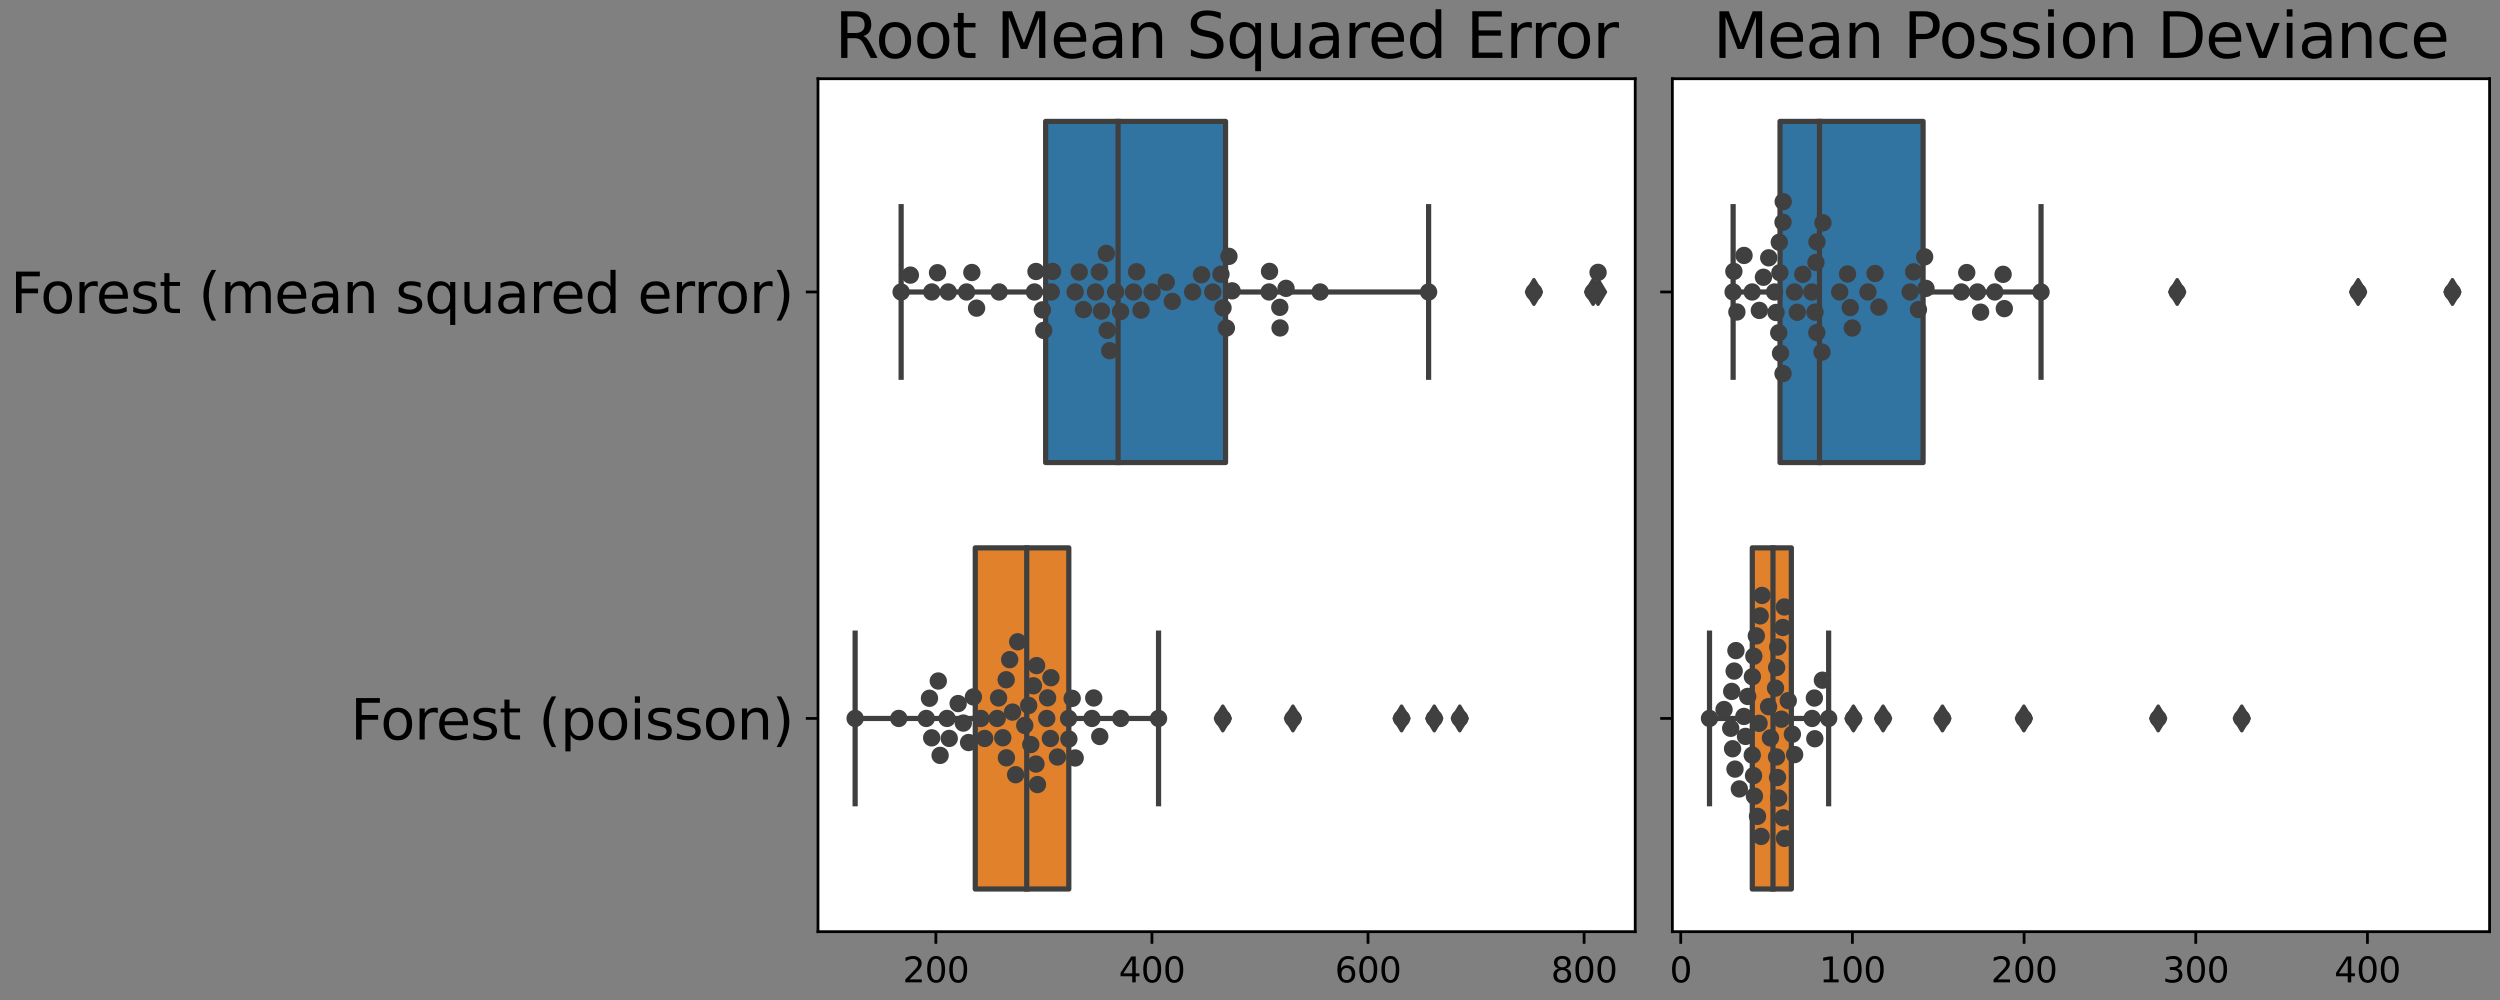 <?xml version="1.0" encoding="utf-8" standalone="no"?>
<!DOCTYPE svg PUBLIC "-//W3C//DTD SVG 1.1//EN"
  "http://www.w3.org/Graphics/SVG/1.1/DTD/svg11.dtd">
<svg xmlns:xlink="http://www.w3.org/1999/xlink" width="720pt" height="288pt" viewBox="0 0 720 288" xmlns="http://www.w3.org/2000/svg" version="1.1">
 <rect x="0" y="0" width="720" height="288" fill="#808080" stroke="none"/>
 <defs>
  <style type="text/css">*{stroke-linejoin: round; stroke-linecap: butt}</style>
 </defs>
 <g id="figure_1">
  <g id="patch_1">
   <path d="M 0 288 
L 720 288 
L 720 0 
L 0 0 
L 0 288 
z
" style="fill: none"/>
  </g>
  <g id="axes_1">
   <g id="patch_2">
    <path d="M 235.583 268.322 
L 470.941 268.322 
L 470.941 22.677 
L 235.583 22.677 
z
" style="fill: #ffffff"/>
   </g>
   <g id="patch_3">
    <path d="M 301.143 34.96 
L 301.143 133.217 
L 352.955 133.217 
L 352.955 34.96 
L 301.143 34.96 
z
" clip-path="url(#p3383a8f26f)" style="fill: #3274a1; stroke: #3f3f3f; stroke-width: 1.5; stroke-linejoin: miter"/>
   </g>
   <g id="patch_4">
    <path d="M 280.877 157.782 
L 280.877 256.039 
L 307.817 256.039 
L 307.817 157.782 
L 280.877 157.782 
z
" clip-path="url(#p3383a8f26f)" style="fill: #e1812c; stroke: #3f3f3f; stroke-width: 1.5; stroke-linejoin: miter"/>
   </g>
   <g id="matplotlib.axis_1">
    <g id="xtick_1">
     <g id="line2d_1">
      <defs>
       <path id="md6b3f6a3e7" d="M 0 0 
L 0 3.5 
" style="stroke: #000000; stroke-width: 0.8"/>
      </defs>
      <g>
       <use xlink:href="#md6b3f6a3e7" x="269.53" y="268.322" style="stroke: #000000; stroke-width: 0.8"/>
      </g>
     </g>
     <g id="text_1">
      <!-- 200 -->
      <g transform="translate(259.986 282.92)scale(0.1 -0.1)">
       <defs>
        <path id="DejaVuSans-32" d="M 1228 531 
L 3431 531 
L 3431 0 
L 469 0 
L 469 531 
Q 828 903 1448 1529 
Q 2069 2156 2228 2338 
Q 2531 2678 2651 2914 
Q 2772 3150 2772 3378 
Q 2772 3750 2511 3984 
Q 2250 4219 1831 4219 
Q 1534 4219 1204 4116 
Q 875 4013 500 3803 
L 500 4441 
Q 881 4594 1212 4672 
Q 1544 4750 1819 4750 
Q 2544 4750 2975 4387 
Q 3406 4025 3406 3419 
Q 3406 3131 3298 2873 
Q 3191 2616 2906 2266 
Q 2828 2175 2409 1742 
Q 1991 1309 1228 531 
z
" transform="scale(0.016)"/>
        <path id="DejaVuSans-30" d="M 2034 4250 
Q 1547 4250 1301 3770 
Q 1056 3291 1056 2328 
Q 1056 1369 1301 889 
Q 1547 409 2034 409 
Q 2525 409 2770 889 
Q 3016 1369 3016 2328 
Q 3016 3291 2770 3770 
Q 2525 4250 2034 4250 
z
M 2034 4750 
Q 2819 4750 3233 4129 
Q 3647 3509 3647 2328 
Q 3647 1150 3233 529 
Q 2819 -91 2034 -91 
Q 1250 -91 836 529 
Q 422 1150 422 2328 
Q 422 3509 836 4129 
Q 1250 4750 2034 4750 
z
" transform="scale(0.016)"/>
       </defs>
       <use xlink:href="#DejaVuSans-32"/>
       <use xlink:href="#DejaVuSans-30" x="63.623"/>
       <use xlink:href="#DejaVuSans-30" x="127.246"/>
      </g>
     </g>
    </g>
    <g id="xtick_2">
     <g id="line2d_2">
      <g>
       <use xlink:href="#md6b3f6a3e7" x="331.759" y="268.322" style="stroke: #000000; stroke-width: 0.8"/>
      </g>
     </g>
     <g id="text_2">
      <!-- 400 -->
      <g transform="translate(322.216 282.92)scale(0.1 -0.1)">
       <defs>
        <path id="DejaVuSans-34" d="M 2419 4116 
L 825 1625 
L 2419 1625 
L 2419 4116 
z
M 2253 4666 
L 3047 4666 
L 3047 1625 
L 3713 1625 
L 3713 1100 
L 3047 1100 
L 3047 0 
L 2419 0 
L 2419 1100 
L 313 1100 
L 313 1709 
L 2253 4666 
z
" transform="scale(0.016)"/>
       </defs>
       <use xlink:href="#DejaVuSans-34"/>
       <use xlink:href="#DejaVuSans-30" x="63.623"/>
       <use xlink:href="#DejaVuSans-30" x="127.246"/>
      </g>
     </g>
    </g>
    <g id="xtick_3">
     <g id="line2d_3">
      <g>
       <use xlink:href="#md6b3f6a3e7" x="393.989" y="268.322" style="stroke: #000000; stroke-width: 0.8"/>
      </g>
     </g>
     <g id="text_3">
      <!-- 600 -->
      <g transform="translate(384.445 282.92)scale(0.1 -0.1)">
       <defs>
        <path id="DejaVuSans-36" d="M 2113 2584 
Q 1688 2584 1439 2293 
Q 1191 2003 1191 1497 
Q 1191 994 1439 701 
Q 1688 409 2113 409 
Q 2538 409 2786 701 
Q 3034 994 3034 1497 
Q 3034 2003 2786 2293 
Q 2538 2584 2113 2584 
z
M 3366 4563 
L 3366 3988 
Q 3128 4100 2886 4159 
Q 2644 4219 2406 4219 
Q 1781 4219 1451 3797 
Q 1122 3375 1075 2522 
Q 1259 2794 1537 2939 
Q 1816 3084 2150 3084 
Q 2853 3084 3261 2657 
Q 3669 2231 3669 1497 
Q 3669 778 3244 343 
Q 2819 -91 2113 -91 
Q 1303 -91 875 529 
Q 447 1150 447 2328 
Q 447 3434 972 4092 
Q 1497 4750 2381 4750 
Q 2619 4750 2861 4703 
Q 3103 4656 3366 4563 
z
" transform="scale(0.016)"/>
       </defs>
       <use xlink:href="#DejaVuSans-36"/>
       <use xlink:href="#DejaVuSans-30" x="63.623"/>
       <use xlink:href="#DejaVuSans-30" x="127.246"/>
      </g>
     </g>
    </g>
    <g id="xtick_4">
     <g id="line2d_4">
      <g>
       <use xlink:href="#md6b3f6a3e7" x="456.218" y="268.322" style="stroke: #000000; stroke-width: 0.8"/>
      </g>
     </g>
     <g id="text_4">
      <!-- 800 -->
      <g transform="translate(446.674 282.92)scale(0.1 -0.1)">
       <defs>
        <path id="DejaVuSans-38" d="M 2034 2216 
Q 1584 2216 1326 1975 
Q 1069 1734 1069 1313 
Q 1069 891 1326 650 
Q 1584 409 2034 409 
Q 2484 409 2743 651 
Q 3003 894 3003 1313 
Q 3003 1734 2745 1975 
Q 2488 2216 2034 2216 
z
M 1403 2484 
Q 997 2584 770 2862 
Q 544 3141 544 3541 
Q 544 4100 942 4425 
Q 1341 4750 2034 4750 
Q 2731 4750 3128 4425 
Q 3525 4100 3525 3541 
Q 3525 3141 3298 2862 
Q 3072 2584 2669 2484 
Q 3125 2378 3379 2068 
Q 3634 1759 3634 1313 
Q 3634 634 3220 271 
Q 2806 -91 2034 -91 
Q 1263 -91 848 271 
Q 434 634 434 1313 
Q 434 1759 690 2068 
Q 947 2378 1403 2484 
z
M 1172 3481 
Q 1172 3119 1398 2916 
Q 1625 2713 2034 2713 
Q 2441 2713 2670 2916 
Q 2900 3119 2900 3481 
Q 2900 3844 2670 4047 
Q 2441 4250 2034 4250 
Q 1625 4250 1398 4047 
Q 1172 3844 1172 3481 
z
" transform="scale(0.016)"/>
       </defs>
       <use xlink:href="#DejaVuSans-38"/>
       <use xlink:href="#DejaVuSans-30" x="63.623"/>
       <use xlink:href="#DejaVuSans-30" x="127.246"/>
      </g>
     </g>
    </g>
   </g>
   <g id="matplotlib.axis_2">
    <g id="ytick_1">
     <g id="line2d_5">
      <defs>
       <path id="m758ce3221e" d="M 0 0 
L -3.5 0 
" style="stroke: #000000; stroke-width: 0.8"/>
      </defs>
      <g>
       <use xlink:href="#m758ce3221e" x="235.583" y="84.088" style="stroke: #000000; stroke-width: 0.8"/>
      </g>
     </g>
     <g id="text_5">
      <!-- Forest (mean squared error) -->
      <g transform="translate(3 90.167)scale(0.16 -0.16)">
       <defs>
        <path id="DejaVuSans-46" d="M 628 4666 
L 3309 4666 
L 3309 4134 
L 1259 4134 
L 1259 2759 
L 3109 2759 
L 3109 2228 
L 1259 2228 
L 1259 0 
L 628 0 
L 628 4666 
z
" transform="scale(0.016)"/>
        <path id="DejaVuSans-6f" d="M 1959 3097 
Q 1497 3097 1228 2736 
Q 959 2375 959 1747 
Q 959 1119 1226 758 
Q 1494 397 1959 397 
Q 2419 397 2687 759 
Q 2956 1122 2956 1747 
Q 2956 2369 2687 2733 
Q 2419 3097 1959 3097 
z
M 1959 3584 
Q 2709 3584 3137 3096 
Q 3566 2609 3566 1747 
Q 3566 888 3137 398 
Q 2709 -91 1959 -91 
Q 1206 -91 779 398 
Q 353 888 353 1747 
Q 353 2609 779 3096 
Q 1206 3584 1959 3584 
z
" transform="scale(0.016)"/>
        <path id="DejaVuSans-72" d="M 2631 2963 
Q 2534 3019 2420 3045 
Q 2306 3072 2169 3072 
Q 1681 3072 1420 2755 
Q 1159 2438 1159 1844 
L 1159 0 
L 581 0 
L 581 3500 
L 1159 3500 
L 1159 2956 
Q 1341 3275 1631 3429 
Q 1922 3584 2338 3584 
Q 2397 3584 2469 3576 
Q 2541 3569 2628 3553 
L 2631 2963 
z
" transform="scale(0.016)"/>
        <path id="DejaVuSans-65" d="M 3597 1894 
L 3597 1613 
L 953 1613 
Q 991 1019 1311 708 
Q 1631 397 2203 397 
Q 2534 397 2845 478 
Q 3156 559 3463 722 
L 3463 178 
Q 3153 47 2828 -22 
Q 2503 -91 2169 -91 
Q 1331 -91 842 396 
Q 353 884 353 1716 
Q 353 2575 817 3079 
Q 1281 3584 2069 3584 
Q 2775 3584 3186 3129 
Q 3597 2675 3597 1894 
z
M 3022 2063 
Q 3016 2534 2758 2815 
Q 2500 3097 2075 3097 
Q 1594 3097 1305 2825 
Q 1016 2553 972 2059 
L 3022 2063 
z
" transform="scale(0.016)"/>
        <path id="DejaVuSans-73" d="M 2834 3397 
L 2834 2853 
Q 2591 2978 2328 3040 
Q 2066 3103 1784 3103 
Q 1356 3103 1142 2972 
Q 928 2841 928 2578 
Q 928 2378 1081 2264 
Q 1234 2150 1697 2047 
L 1894 2003 
Q 2506 1872 2764 1633 
Q 3022 1394 3022 966 
Q 3022 478 2636 193 
Q 2250 -91 1575 -91 
Q 1294 -91 989 -36 
Q 684 19 347 128 
L 347 722 
Q 666 556 975 473 
Q 1284 391 1588 391 
Q 1994 391 2212 530 
Q 2431 669 2431 922 
Q 2431 1156 2273 1281 
Q 2116 1406 1581 1522 
L 1381 1569 
Q 847 1681 609 1914 
Q 372 2147 372 2553 
Q 372 3047 722 3315 
Q 1072 3584 1716 3584 
Q 2034 3584 2315 3537 
Q 2597 3491 2834 3397 
z
" transform="scale(0.016)"/>
        <path id="DejaVuSans-74" d="M 1172 4494 
L 1172 3500 
L 2356 3500 
L 2356 3053 
L 1172 3053 
L 1172 1153 
Q 1172 725 1289 603 
Q 1406 481 1766 481 
L 2356 481 
L 2356 0 
L 1766 0 
Q 1100 0 847 248 
Q 594 497 594 1153 
L 594 3053 
L 172 3053 
L 172 3500 
L 594 3500 
L 594 4494 
L 1172 4494 
z
" transform="scale(0.016)"/>
        <path id="DejaVuSans-20" transform="scale(0.016)"/>
        <path id="DejaVuSans-28" d="M 1984 4856 
Q 1566 4138 1362 3434 
Q 1159 2731 1159 2009 
Q 1159 1288 1364 580 
Q 1569 -128 1984 -844 
L 1484 -844 
Q 1016 -109 783 600 
Q 550 1309 550 2009 
Q 550 2706 781 3412 
Q 1013 4119 1484 4856 
L 1984 4856 
z
" transform="scale(0.016)"/>
        <path id="DejaVuSans-6d" d="M 3328 2828 
Q 3544 3216 3844 3400 
Q 4144 3584 4550 3584 
Q 5097 3584 5394 3201 
Q 5691 2819 5691 2113 
L 5691 0 
L 5113 0 
L 5113 2094 
Q 5113 2597 4934 2840 
Q 4756 3084 4391 3084 
Q 3944 3084 3684 2787 
Q 3425 2491 3425 1978 
L 3425 0 
L 2847 0 
L 2847 2094 
Q 2847 2600 2669 2842 
Q 2491 3084 2119 3084 
Q 1678 3084 1418 2786 
Q 1159 2488 1159 1978 
L 1159 0 
L 581 0 
L 581 3500 
L 1159 3500 
L 1159 2956 
Q 1356 3278 1631 3431 
Q 1906 3584 2284 3584 
Q 2666 3584 2933 3390 
Q 3200 3197 3328 2828 
z
" transform="scale(0.016)"/>
        <path id="DejaVuSans-61" d="M 2194 1759 
Q 1497 1759 1228 1600 
Q 959 1441 959 1056 
Q 959 750 1161 570 
Q 1363 391 1709 391 
Q 2188 391 2477 730 
Q 2766 1069 2766 1631 
L 2766 1759 
L 2194 1759 
z
M 3341 1997 
L 3341 0 
L 2766 0 
L 2766 531 
Q 2569 213 2275 61 
Q 1981 -91 1556 -91 
Q 1019 -91 701 211 
Q 384 513 384 1019 
Q 384 1609 779 1909 
Q 1175 2209 1959 2209 
L 2766 2209 
L 2766 2266 
Q 2766 2663 2505 2880 
Q 2244 3097 1772 3097 
Q 1472 3097 1187 3025 
Q 903 2953 641 2809 
L 641 3341 
Q 956 3463 1253 3523 
Q 1550 3584 1831 3584 
Q 2591 3584 2966 3190 
Q 3341 2797 3341 1997 
z
" transform="scale(0.016)"/>
        <path id="DejaVuSans-6e" d="M 3513 2113 
L 3513 0 
L 2938 0 
L 2938 2094 
Q 2938 2591 2744 2837 
Q 2550 3084 2163 3084 
Q 1697 3084 1428 2787 
Q 1159 2491 1159 1978 
L 1159 0 
L 581 0 
L 581 3500 
L 1159 3500 
L 1159 2956 
Q 1366 3272 1645 3428 
Q 1925 3584 2291 3584 
Q 2894 3584 3203 3211 
Q 3513 2838 3513 2113 
z
" transform="scale(0.016)"/>
        <path id="DejaVuSans-71" d="M 947 1747 
Q 947 1113 1208 752 
Q 1469 391 1925 391 
Q 2381 391 2643 752 
Q 2906 1113 2906 1747 
Q 2906 2381 2643 2742 
Q 2381 3103 1925 3103 
Q 1469 3103 1208 2742 
Q 947 2381 947 1747 
z
M 2906 525 
Q 2725 213 2448 61 
Q 2172 -91 1784 -91 
Q 1150 -91 751 415 
Q 353 922 353 1747 
Q 353 2572 751 3078 
Q 1150 3584 1784 3584 
Q 2172 3584 2448 3432 
Q 2725 3281 2906 2969 
L 2906 3500 
L 3481 3500 
L 3481 -1331 
L 2906 -1331 
L 2906 525 
z
" transform="scale(0.016)"/>
        <path id="DejaVuSans-75" d="M 544 1381 
L 544 3500 
L 1119 3500 
L 1119 1403 
Q 1119 906 1312 657 
Q 1506 409 1894 409 
Q 2359 409 2629 706 
Q 2900 1003 2900 1516 
L 2900 3500 
L 3475 3500 
L 3475 0 
L 2900 0 
L 2900 538 
Q 2691 219 2414 64 
Q 2138 -91 1772 -91 
Q 1169 -91 856 284 
Q 544 659 544 1381 
z
M 1991 3584 
L 1991 3584 
z
" transform="scale(0.016)"/>
        <path id="DejaVuSans-64" d="M 2906 2969 
L 2906 4863 
L 3481 4863 
L 3481 0 
L 2906 0 
L 2906 525 
Q 2725 213 2448 61 
Q 2172 -91 1784 -91 
Q 1150 -91 751 415 
Q 353 922 353 1747 
Q 353 2572 751 3078 
Q 1150 3584 1784 3584 
Q 2172 3584 2448 3432 
Q 2725 3281 2906 2969 
z
M 947 1747 
Q 947 1113 1208 752 
Q 1469 391 1925 391 
Q 2381 391 2643 752 
Q 2906 1113 2906 1747 
Q 2906 2381 2643 2742 
Q 2381 3103 1925 3103 
Q 1469 3103 1208 2742 
Q 947 2381 947 1747 
z
" transform="scale(0.016)"/>
        <path id="DejaVuSans-29" d="M 513 4856 
L 1013 4856 
Q 1481 4119 1714 3412 
Q 1947 2706 1947 2009 
Q 1947 1309 1714 600 
Q 1481 -109 1013 -844 
L 513 -844 
Q 928 -128 1133 580 
Q 1338 1288 1338 2009 
Q 1338 2731 1133 3434 
Q 928 4138 513 4856 
z
" transform="scale(0.016)"/>
       </defs>
       <use xlink:href="#DejaVuSans-46"/>
       <use xlink:href="#DejaVuSans-6f" x="53.895"/>
       <use xlink:href="#DejaVuSans-72" x="115.076"/>
       <use xlink:href="#DejaVuSans-65" x="153.939"/>
       <use xlink:href="#DejaVuSans-73" x="215.463"/>
       <use xlink:href="#DejaVuSans-74" x="267.562"/>
       <use xlink:href="#DejaVuSans-20" x="306.771"/>
       <use xlink:href="#DejaVuSans-28" x="338.559"/>
       <use xlink:href="#DejaVuSans-6d" x="377.572"/>
       <use xlink:href="#DejaVuSans-65" x="474.984"/>
       <use xlink:href="#DejaVuSans-61" x="536.508"/>
       <use xlink:href="#DejaVuSans-6e" x="597.787"/>
       <use xlink:href="#DejaVuSans-20" x="661.166"/>
       <use xlink:href="#DejaVuSans-73" x="692.953"/>
       <use xlink:href="#DejaVuSans-71" x="745.053"/>
       <use xlink:href="#DejaVuSans-75" x="808.529"/>
       <use xlink:href="#DejaVuSans-61" x="871.908"/>
       <use xlink:href="#DejaVuSans-72" x="933.188"/>
       <use xlink:href="#DejaVuSans-65" x="972.051"/>
       <use xlink:href="#DejaVuSans-64" x="1033.574"/>
       <use xlink:href="#DejaVuSans-20" x="1097.051"/>
       <use xlink:href="#DejaVuSans-65" x="1128.838"/>
       <use xlink:href="#DejaVuSans-72" x="1190.361"/>
       <use xlink:href="#DejaVuSans-72" x="1229.725"/>
       <use xlink:href="#DejaVuSans-6f" x="1268.588"/>
       <use xlink:href="#DejaVuSans-72" x="1329.77"/>
       <use xlink:href="#DejaVuSans-29" x="1370.883"/>
      </g>
     </g>
    </g>
    <g id="ytick_2">
     <g id="line2d_6">
      <g>
       <use xlink:href="#m758ce3221e" x="235.583" y="206.911" style="stroke: #000000; stroke-width: 0.8"/>
      </g>
     </g>
     <g id="text_6">
      <!-- Forest (poisson) -->
      <g transform="translate(100.938 212.989)scale(0.16 -0.16)">
       <defs>
        <path id="DejaVuSans-70" d="M 1159 525 
L 1159 -1331 
L 581 -1331 
L 581 3500 
L 1159 3500 
L 1159 2969 
Q 1341 3281 1617 3432 
Q 1894 3584 2278 3584 
Q 2916 3584 3314 3078 
Q 3713 2572 3713 1747 
Q 3713 922 3314 415 
Q 2916 -91 2278 -91 
Q 1894 -91 1617 61 
Q 1341 213 1159 525 
z
M 3116 1747 
Q 3116 2381 2855 2742 
Q 2594 3103 2138 3103 
Q 1681 3103 1420 2742 
Q 1159 2381 1159 1747 
Q 1159 1113 1420 752 
Q 1681 391 2138 391 
Q 2594 391 2855 752 
Q 3116 1113 3116 1747 
z
" transform="scale(0.016)"/>
        <path id="DejaVuSans-69" d="M 603 3500 
L 1178 3500 
L 1178 0 
L 603 0 
L 603 3500 
z
M 603 4863 
L 1178 4863 
L 1178 4134 
L 603 4134 
L 603 4863 
z
" transform="scale(0.016)"/>
       </defs>
       <use xlink:href="#DejaVuSans-46"/>
       <use xlink:href="#DejaVuSans-6f" x="53.895"/>
       <use xlink:href="#DejaVuSans-72" x="115.076"/>
       <use xlink:href="#DejaVuSans-65" x="153.939"/>
       <use xlink:href="#DejaVuSans-73" x="215.463"/>
       <use xlink:href="#DejaVuSans-74" x="267.562"/>
       <use xlink:href="#DejaVuSans-20" x="306.771"/>
       <use xlink:href="#DejaVuSans-28" x="338.559"/>
       <use xlink:href="#DejaVuSans-70" x="377.572"/>
       <use xlink:href="#DejaVuSans-6f" x="441.049"/>
       <use xlink:href="#DejaVuSans-69" x="502.23"/>
       <use xlink:href="#DejaVuSans-73" x="530.014"/>
       <use xlink:href="#DejaVuSans-73" x="582.113"/>
       <use xlink:href="#DejaVuSans-6f" x="634.213"/>
       <use xlink:href="#DejaVuSans-6e" x="695.395"/>
       <use xlink:href="#DejaVuSans-29" x="758.773"/>
      </g>
     </g>
    </g>
   </g>
   <g id="line2d_7">
    <path d="M 301.143 84.088 
L 259.527 84.088 
" clip-path="url(#p3383a8f26f)" style="fill: none; stroke: #3f3f3f; stroke-width: 1.5; stroke-linecap: square"/>
   </g>
   <g id="line2d_8">
    <path d="M 352.955 84.088 
L 411.438 84.088 
" clip-path="url(#p3383a8f26f)" style="fill: none; stroke: #3f3f3f; stroke-width: 1.5; stroke-linecap: square"/>
   </g>
   <g id="line2d_9">
    <path d="M 259.527 59.524 
L 259.527 108.653 
" clip-path="url(#p3383a8f26f)" style="fill: none; stroke: #3f3f3f; stroke-width: 1.5; stroke-linecap: square"/>
   </g>
   <g id="line2d_10">
    <path d="M 411.438 59.524 
L 411.438 108.653 
" clip-path="url(#p3383a8f26f)" style="fill: none; stroke: #3f3f3f; stroke-width: 1.5; stroke-linecap: square"/>
   </g>
   <g id="line2d_11">
    <defs>
     <path id="m5bc31ecbb1" d="M -0 3.536 
L 2.121 0 
L -0 -3.536 
L -2.121 -0 
z
" style="stroke: #3f3f3f; stroke-linejoin: miter"/>
    </defs>
    <g clip-path="url(#p3383a8f26f)">
     <use xlink:href="#m5bc31ecbb1" x="460.243" y="84.088" style="fill: #3f3f3f; stroke: #3f3f3f; stroke-linejoin: miter"/>
     <use xlink:href="#m5bc31ecbb1" x="458.817" y="84.088" style="fill: #3f3f3f; stroke: #3f3f3f; stroke-linejoin: miter"/>
     <use xlink:href="#m5bc31ecbb1" x="441.768" y="84.088" style="fill: #3f3f3f; stroke: #3f3f3f; stroke-linejoin: miter"/>
    </g>
   </g>
   <g id="line2d_12">
    <path d="M 280.877 206.911 
L 246.281 206.911 
" clip-path="url(#p3383a8f26f)" style="fill: none; stroke: #3f3f3f; stroke-width: 1.5; stroke-linecap: square"/>
   </g>
   <g id="line2d_13">
    <path d="M 307.817 206.911 
L 333.661 206.911 
" clip-path="url(#p3383a8f26f)" style="fill: none; stroke: #3f3f3f; stroke-width: 1.5; stroke-linecap: square"/>
   </g>
   <g id="line2d_14">
    <path d="M 246.281 182.346 
L 246.281 231.475 
" clip-path="url(#p3383a8f26f)" style="fill: none; stroke: #3f3f3f; stroke-width: 1.5; stroke-linecap: square"/>
   </g>
   <g id="line2d_15">
    <path d="M 333.661 182.346 
L 333.661 231.475 
" clip-path="url(#p3383a8f26f)" style="fill: none; stroke: #3f3f3f; stroke-width: 1.5; stroke-linecap: square"/>
   </g>
   <g id="line2d_16">
    <g clip-path="url(#p3383a8f26f)">
     <use xlink:href="#m5bc31ecbb1" x="352.168" y="206.911" style="fill: #3f3f3f; stroke: #3f3f3f; stroke-linejoin: miter"/>
     <use xlink:href="#m5bc31ecbb1" x="420.404" y="206.911" style="fill: #3f3f3f; stroke: #3f3f3f; stroke-linejoin: miter"/>
     <use xlink:href="#m5bc31ecbb1" x="372.363" y="206.911" style="fill: #3f3f3f; stroke: #3f3f3f; stroke-linejoin: miter"/>
     <use xlink:href="#m5bc31ecbb1" x="413.072" y="206.911" style="fill: #3f3f3f; stroke: #3f3f3f; stroke-linejoin: miter"/>
     <use xlink:href="#m5bc31ecbb1" x="403.645" y="206.911" style="fill: #3f3f3f; stroke: #3f3f3f; stroke-linejoin: miter"/>
    </g>
   </g>
   <g id="line2d_17">
    <path d="M 322.005 34.96 
L 322.005 133.217 
" clip-path="url(#p3383a8f26f)" style="fill: none; stroke: #3f3f3f; stroke-width: 1.5; stroke-linecap: square"/>
   </g>
   <g id="line2d_18">
    <path d="M 295.697 157.782 
L 295.697 256.039 
" clip-path="url(#p3383a8f26f)" style="fill: none; stroke: #3f3f3f; stroke-width: 1.5; stroke-linecap: square"/>
   </g>
   <g id="patch_5">
    <path d="M 235.583 268.322 
L 235.583 22.677 
" style="fill: none; stroke: #000000; stroke-width: 0.8; stroke-linejoin: miter; stroke-linecap: square"/>
   </g>
   <g id="patch_6">
    <path d="M 470.941 268.322 
L 470.941 22.677 
" style="fill: none; stroke: #000000; stroke-width: 0.8; stroke-linejoin: miter; stroke-linecap: square"/>
   </g>
   <g id="patch_7">
    <path d="M 235.583 268.322 
L 470.941 268.322 
" style="fill: none; stroke: #000000; stroke-width: 0.8; stroke-linejoin: miter; stroke-linecap: square"/>
   </g>
   <g id="patch_8">
    <path d="M 235.583 22.677 
L 470.941 22.677 
" style="fill: none; stroke: #000000; stroke-width: 0.8; stroke-linejoin: miter; stroke-linecap: square"/>
   </g>
   <g id="PathCollection_1">
    <defs>
     <path id="C0_0_25d69d0eb0" d="M 0 2.5 
C 0.663 2.5 1.299 2.237 1.768 1.768 
C 2.237 1.299 2.5 0.663 2.5 -0 
C 2.5 -0.663 2.237 -1.299 1.768 -1.768 
C 1.299 -2.237 0.663 -2.5 0 -2.5 
C -0.663 -2.5 -1.299 -2.237 -1.768 -1.768 
C -2.237 -1.299 -2.5 -0.663 -2.5 0 
C -2.5 0.663 -2.237 1.299 -1.768 1.768 
C -1.299 2.237 -0.663 2.5 0 2.5 
z
"/>
    </defs>
    <g clip-path="url(#p3383a8f26f)">
     <use xlink:href="#C0_0_25d69d0eb0" x="259.527" y="84.088" style="fill: #404040"/>
    </g>
    <g clip-path="url(#p3383a8f26f)">
     <use xlink:href="#C0_0_25d69d0eb0" x="262.189" y="79.231" style="fill: #404040"/>
    </g>
    <g clip-path="url(#p3383a8f26f)">
     <use xlink:href="#C0_0_25d69d0eb0" x="268.355" y="84.088" style="fill: #404040"/>
    </g>
    <g clip-path="url(#p3383a8f26f)">
     <use xlink:href="#C0_0_25d69d0eb0" x="270.005" y="78.545" style="fill: #404040"/>
    </g>
    <g clip-path="url(#p3383a8f26f)">
     <use xlink:href="#C0_0_25d69d0eb0" x="273.096" y="84.088" style="fill: #404040"/>
    </g>
    <g clip-path="url(#p3383a8f26f)">
     <use xlink:href="#C0_0_25d69d0eb0" x="278.379" y="84.088" style="fill: #404040"/>
    </g>
    <g clip-path="url(#p3383a8f26f)">
     <use xlink:href="#C0_0_25d69d0eb0" x="279.892" y="78.482" style="fill: #404040"/>
    </g>
    <g clip-path="url(#p3383a8f26f)">
     <use xlink:href="#C0_0_25d69d0eb0" x="281.254" y="88.743" style="fill: #404040"/>
    </g>
    <g clip-path="url(#p3383a8f26f)">
     <use xlink:href="#C0_0_25d69d0eb0" x="287.752" y="84.088" style="fill: #404040"/>
    </g>
    <g clip-path="url(#p3383a8f26f)">
     <use xlink:href="#C0_0_25d69d0eb0" x="297.912" y="84.088" style="fill: #404040"/>
    </g>
    <g clip-path="url(#p3383a8f26f)">
     <use xlink:href="#C0_0_25d69d0eb0" x="298.36" y="78.185" style="fill: #404040"/>
    </g>
    <g clip-path="url(#p3383a8f26f)">
     <use xlink:href="#C0_0_25d69d0eb0" x="300.209" y="89.241" style="fill: #404040"/>
    </g>
    <g clip-path="url(#p3383a8f26f)">
     <use xlink:href="#C0_0_25d69d0eb0" x="300.599" y="95.151" style="fill: #404040"/>
    </g>
    <g clip-path="url(#p3383a8f26f)">
     <use xlink:href="#C0_0_25d69d0eb0" x="302.776" y="84.088" style="fill: #404040"/>
    </g>
    <g clip-path="url(#p3383a8f26f)">
     <use xlink:href="#C0_0_25d69d0eb0" x="303.15" y="78.177" style="fill: #404040"/>
    </g>
    <g clip-path="url(#p3383a8f26f)">
     <use xlink:href="#C0_0_25d69d0eb0" x="309.639" y="84.088" style="fill: #404040"/>
    </g>
    <g clip-path="url(#p3383a8f26f)">
     <use xlink:href="#C0_0_25d69d0eb0" x="310.815" y="78.351" style="fill: #404040"/>
    </g>
    <g clip-path="url(#p3383a8f26f)">
     <use xlink:href="#C0_0_25d69d0eb0" x="312.036" y="89.167" style="fill: #404040"/>
    </g>
    <g clip-path="url(#p3383a8f26f)">
     <use xlink:href="#C0_0_25d69d0eb0" x="315.496" y="84.088" style="fill: #404040"/>
    </g>
    <g clip-path="url(#p3383a8f26f)">
     <use xlink:href="#C0_0_25d69d0eb0" x="316.62" y="78.334" style="fill: #404040"/>
    </g>
    <g clip-path="url(#p3383a8f26f)">
     <use xlink:href="#C0_0_25d69d0eb0" x="317.213" y="89.598" style="fill: #404040"/>
    </g>
    <g clip-path="url(#p3383a8f26f)">
     <use xlink:href="#C0_0_25d69d0eb0" x="318.614" y="72.979" style="fill: #404040"/>
    </g>
    <g clip-path="url(#p3383a8f26f)">
     <use xlink:href="#C0_0_25d69d0eb0" x="318.881" y="95.133" style="fill: #404040"/>
    </g>
    <g clip-path="url(#p3383a8f26f)">
     <use xlink:href="#C0_0_25d69d0eb0" x="319.589" y="100.995" style="fill: #404040"/>
    </g>
    <g clip-path="url(#p3383a8f26f)">
     <use xlink:href="#C0_0_25d69d0eb0" x="321.296" y="84.088" style="fill: #404040"/>
    </g>
    <g clip-path="url(#p3383a8f26f)">
     <use xlink:href="#C0_0_25d69d0eb0" x="322.714" y="89.736" style="fill: #404040"/>
    </g>
    <g clip-path="url(#p3383a8f26f)">
     <use xlink:href="#C0_0_25d69d0eb0" x="326.446" y="84.088" style="fill: #404040"/>
    </g>
    <g clip-path="url(#p3383a8f26f)">
     <use xlink:href="#C0_0_25d69d0eb0" x="327.342" y="78.269" style="fill: #404040"/>
    </g>
    <g clip-path="url(#p3383a8f26f)">
     <use xlink:href="#C0_0_25d69d0eb0" x="328.612" y="89.333" style="fill: #404040"/>
    </g>
    <g clip-path="url(#p3383a8f26f)">
     <use xlink:href="#C0_0_25d69d0eb0" x="331.798" y="84.088" style="fill: #404040"/>
    </g>
    <g clip-path="url(#p3383a8f26f)">
     <use xlink:href="#C0_0_25d69d0eb0" x="335.892" y="81.298" style="fill: #404040"/>
    </g>
    <g clip-path="url(#p3383a8f26f)">
     <use xlink:href="#C0_0_25d69d0eb0" x="337.617" y="86.804" style="fill: #404040"/>
    </g>
    <g clip-path="url(#p3383a8f26f)">
     <use xlink:href="#C0_0_25d69d0eb0" x="343.48" y="84.088" style="fill: #404040"/>
    </g>
    <g clip-path="url(#p3383a8f26f)">
     <use xlink:href="#C0_0_25d69d0eb0" x="346.021" y="79.126" style="fill: #404040"/>
    </g>
    <g clip-path="url(#p3383a8f26f)">
     <use xlink:href="#C0_0_25d69d0eb0" x="349.279" y="84.088" style="fill: #404040"/>
    </g>
    <g clip-path="url(#p3383a8f26f)">
     <use xlink:href="#C0_0_25d69d0eb0" x="351.637" y="78.98" style="fill: #404040"/>
    </g>
    <g clip-path="url(#p3383a8f26f)">
     <use xlink:href="#C0_0_25d69d0eb0" x="352.229" y="88.666" style="fill: #404040"/>
    </g>
    <g clip-path="url(#p3383a8f26f)">
     <use xlink:href="#C0_0_25d69d0eb0" x="353.196" y="94.467" style="fill: #404040"/>
    </g>
    <g clip-path="url(#p3383a8f26f)">
     <use xlink:href="#C0_0_25d69d0eb0" x="353.936" y="73.829" style="fill: #404040"/>
    </g>
    <g clip-path="url(#p3383a8f26f)">
     <use xlink:href="#C0_0_25d69d0eb0" x="354.841" y="83.764" style="fill: #404040"/>
    </g>
    <g clip-path="url(#p3383a8f26f)">
     <use xlink:href="#C0_0_25d69d0eb0" x="365.498" y="84.088" style="fill: #404040"/>
    </g>
    <g clip-path="url(#p3383a8f26f)">
     <use xlink:href="#C0_0_25d69d0eb0" x="365.623" y="78.16" style="fill: #404040"/>
    </g>
    <g clip-path="url(#p3383a8f26f)">
     <use xlink:href="#C0_0_25d69d0eb0" x="368.587" y="88.514" style="fill: #404040"/>
    </g>
    <g clip-path="url(#p3383a8f26f)">
     <use xlink:href="#C0_0_25d69d0eb0" x="368.655" y="94.445" style="fill: #404040"/>
    </g>
    <g clip-path="url(#p3383a8f26f)">
     <use xlink:href="#C0_0_25d69d0eb0" x="370.377" y="83.042" style="fill: #404040"/>
    </g>
    <g clip-path="url(#p3383a8f26f)">
     <use xlink:href="#C0_0_25d69d0eb0" x="380.202" y="84.088" style="fill: #404040"/>
    </g>
    <g clip-path="url(#p3383a8f26f)">
     <use xlink:href="#C0_0_25d69d0eb0" x="411.438" y="84.088" style="fill: #404040"/>
    </g>
    <g clip-path="url(#p3383a8f26f)">
     <use xlink:href="#C0_0_25d69d0eb0" x="441.768" y="84.088" style="fill: #404040"/>
    </g>
    <g clip-path="url(#p3383a8f26f)">
     <use xlink:href="#C0_0_25d69d0eb0" x="458.817" y="84.088" style="fill: #404040"/>
    </g>
    <g clip-path="url(#p3383a8f26f)">
     <use xlink:href="#C0_0_25d69d0eb0" x="460.243" y="78.445" style="fill: #404040"/>
    </g>
   </g>
   <g id="PathCollection_2">
    <defs>
     <path id="C1_0_138417e3ee" d="M 0 2.5 
C 0.663 2.5 1.299 2.237 1.768 1.768 
C 2.237 1.299 2.5 0.663 2.5 -0 
C 2.5 -0.663 2.237 -1.299 1.768 -1.768 
C 1.299 -2.237 0.663 -2.5 0 -2.5 
C -0.663 -2.5 -1.299 -2.237 -1.768 -1.768 
C -2.237 -1.299 -2.5 -0.663 -2.5 0 
C -2.5 0.663 -2.237 1.299 -1.768 1.768 
C -1.299 2.237 -0.663 2.5 0 2.5 
z
"/>
    </defs>
    <g clip-path="url(#p3383a8f26f)">
     <use xlink:href="#C1_0_138417e3ee" x="246.281" y="206.911" style="fill: #404040"/>
    </g>
    <g clip-path="url(#p3383a8f26f)">
     <use xlink:href="#C1_0_138417e3ee" x="258.848" y="206.911" style="fill: #404040"/>
    </g>
    <g clip-path="url(#p3383a8f26f)">
     <use xlink:href="#C1_0_138417e3ee" x="266.759" y="206.911" style="fill: #404040"/>
    </g>
    <g clip-path="url(#p3383a8f26f)">
     <use xlink:href="#C1_0_138417e3ee" x="267.692" y="201.101" style="fill: #404040"/>
    </g>
    <g clip-path="url(#p3383a8f26f)">
     <use xlink:href="#C1_0_138417e3ee" x="268.325" y="212.494" style="fill: #404040"/>
    </g>
    <g clip-path="url(#p3383a8f26f)">
     <use xlink:href="#C1_0_138417e3ee" x="270.225" y="196.132" style="fill: #404040"/>
    </g>
    <g clip-path="url(#p3383a8f26f)">
     <use xlink:href="#C1_0_138417e3ee" x="270.75" y="217.55" style="fill: #404040"/>
    </g>
    <g clip-path="url(#p3383a8f26f)">
     <use xlink:href="#C1_0_138417e3ee" x="272.739" y="206.911" style="fill: #404040"/>
    </g>
    <g clip-path="url(#p3383a8f26f)">
     <use xlink:href="#C1_0_138417e3ee" x="273.378" y="212.663" style="fill: #404040"/>
    </g>
    <g clip-path="url(#p3383a8f26f)">
     <use xlink:href="#C1_0_138417e3ee" x="275.949" y="202.627" style="fill: #404040"/>
    </g>
    <g clip-path="url(#p3383a8f26f)">
     <use xlink:href="#C1_0_138417e3ee" x="277.435" y="208.246" style="fill: #404040"/>
    </g>
    <g clip-path="url(#p3383a8f26f)">
     <use xlink:href="#C1_0_138417e3ee" x="278.955" y="213.849" style="fill: #404040"/>
    </g>
    <g clip-path="url(#p3383a8f26f)">
     <use xlink:href="#C1_0_138417e3ee" x="280.341" y="200.715" style="fill: #404040"/>
    </g>
    <g clip-path="url(#p3383a8f26f)">
     <use xlink:href="#C1_0_138417e3ee" x="282.488" y="206.911" style="fill: #404040"/>
    </g>
    <g clip-path="url(#p3383a8f26f)">
     <use xlink:href="#C1_0_138417e3ee" x="283.585" y="212.673" style="fill: #404040"/>
    </g>
    <g clip-path="url(#p3383a8f26f)">
     <use xlink:href="#C1_0_138417e3ee" x="287.187" y="206.911" style="fill: #404040"/>
    </g>
    <g clip-path="url(#p3383a8f26f)">
     <use xlink:href="#C1_0_138417e3ee" x="287.592" y="201.002" style="fill: #404040"/>
    </g>
    <g clip-path="url(#p3383a8f26f)">
     <use xlink:href="#C1_0_138417e3ee" x="288.796" y="212.473" style="fill: #404040"/>
    </g>
    <g clip-path="url(#p3383a8f26f)">
     <use xlink:href="#C1_0_138417e3ee" x="289.777" y="195.77" style="fill: #404040"/>
    </g>
    <g clip-path="url(#p3383a8f26f)">
     <use xlink:href="#C1_0_138417e3ee" x="289.847" y="218.25" style="fill: #404040"/>
    </g>
    <g clip-path="url(#p3383a8f26f)">
     <use xlink:href="#C1_0_138417e3ee" x="290.79" y="189.982" style="fill: #404040"/>
    </g>
    <g clip-path="url(#p3383a8f26f)">
     <use xlink:href="#C1_0_138417e3ee" x="291.601" y="205.084" style="fill: #404040"/>
    </g>
    <g clip-path="url(#p3383a8f26f)">
     <use xlink:href="#C1_0_138417e3ee" x="292.505" y="223.112" style="fill: #404040"/>
    </g>
    <g clip-path="url(#p3383a8f26f)">
     <use xlink:href="#C1_0_138417e3ee" x="293.096" y="184.836" style="fill: #404040"/>
    </g>
    <g clip-path="url(#p3383a8f26f)">
     <use xlink:href="#C1_0_138417e3ee" x="295.135" y="208.927" style="fill: #404040"/>
    </g>
    <g clip-path="url(#p3383a8f26f)">
     <use xlink:href="#C1_0_138417e3ee" x="296.258" y="203.172" style="fill: #404040"/>
    </g>
    <g clip-path="url(#p3383a8f26f)">
     <use xlink:href="#C1_0_138417e3ee" x="296.866" y="214.43" style="fill: #404040"/>
    </g>
    <g clip-path="url(#p3383a8f26f)">
     <use xlink:href="#C1_0_138417e3ee" x="297.631" y="197.507" style="fill: #404040"/>
    </g>
    <g clip-path="url(#p3383a8f26f)">
     <use xlink:href="#C1_0_138417e3ee" x="298.361" y="220.045" style="fill: #404040"/>
    </g>
    <g clip-path="url(#p3383a8f26f)">
     <use xlink:href="#C1_0_138417e3ee" x="298.542" y="191.691" style="fill: #404040"/>
    </g>
    <g clip-path="url(#p3383a8f26f)">
     <use xlink:href="#C1_0_138417e3ee" x="298.791" y="225.95" style="fill: #404040"/>
    </g>
    <g clip-path="url(#p3383a8f26f)">
     <use xlink:href="#C1_0_138417e3ee" x="301.463" y="206.911" style="fill: #404040"/>
    </g>
    <g clip-path="url(#p3383a8f26f)">
     <use xlink:href="#C1_0_138417e3ee" x="301.708" y="200.988" style="fill: #404040"/>
    </g>
    <g clip-path="url(#p3383a8f26f)">
     <use xlink:href="#C1_0_138417e3ee" x="302.513" y="212.688" style="fill: #404040"/>
    </g>
    <g clip-path="url(#p3383a8f26f)">
     <use xlink:href="#C1_0_138417e3ee" x="302.668" y="195.185" style="fill: #404040"/>
    </g>
    <g clip-path="url(#p3383a8f26f)">
     <use xlink:href="#C1_0_138417e3ee" x="304.544" y="218.021" style="fill: #404040"/>
    </g>
    <g clip-path="url(#p3383a8f26f)">
     <use xlink:href="#C1_0_138417e3ee" x="307.763" y="206.911" style="fill: #404040"/>
    </g>
    <g clip-path="url(#p3383a8f26f)">
     <use xlink:href="#C1_0_138417e3ee" x="307.836" y="212.841" style="fill: #404040"/>
    </g>
    <g clip-path="url(#p3383a8f26f)">
     <use xlink:href="#C1_0_138417e3ee" x="308.791" y="201.127" style="fill: #404040"/>
    </g>
    <g clip-path="url(#p3383a8f26f)">
     <use xlink:href="#C1_0_138417e3ee" x="309.655" y="218.297" style="fill: #404040"/>
    </g>
    <g clip-path="url(#p3383a8f26f)">
     <use xlink:href="#C1_0_138417e3ee" x="314.497" y="206.911" style="fill: #404040"/>
    </g>
    <g clip-path="url(#p3383a8f26f)">
     <use xlink:href="#C1_0_138417e3ee" x="314.996" y="201.014" style="fill: #404040"/>
    </g>
    <g clip-path="url(#p3383a8f26f)">
     <use xlink:href="#C1_0_138417e3ee" x="316.729" y="212.11" style="fill: #404040"/>
    </g>
    <g clip-path="url(#p3383a8f26f)">
     <use xlink:href="#C1_0_138417e3ee" x="322.777" y="206.911" style="fill: #404040"/>
    </g>
    <g clip-path="url(#p3383a8f26f)">
     <use xlink:href="#C1_0_138417e3ee" x="333.661" y="206.911" style="fill: #404040"/>
    </g>
    <g clip-path="url(#p3383a8f26f)">
     <use xlink:href="#C1_0_138417e3ee" x="352.168" y="206.911" style="fill: #404040"/>
    </g>
    <g clip-path="url(#p3383a8f26f)">
     <use xlink:href="#C1_0_138417e3ee" x="372.363" y="206.911" style="fill: #404040"/>
    </g>
    <g clip-path="url(#p3383a8f26f)">
     <use xlink:href="#C1_0_138417e3ee" x="403.645" y="206.911" style="fill: #404040"/>
    </g>
    <g clip-path="url(#p3383a8f26f)">
     <use xlink:href="#C1_0_138417e3ee" x="413.072" y="206.911" style="fill: #404040"/>
    </g>
    <g clip-path="url(#p3383a8f26f)">
     <use xlink:href="#C1_0_138417e3ee" x="420.404" y="206.911" style="fill: #404040"/>
    </g>
   </g>
   <g id="text_7">
    <!-- Root Mean Squared Error -->
    <g transform="translate(240.44 16.677)scale(0.18 -0.18)">
     <defs>
      <path id="DejaVuSans-52" d="M 2841 2188 
Q 3044 2119 3236 1894 
Q 3428 1669 3622 1275 
L 4263 0 
L 3584 0 
L 2988 1197 
Q 2756 1666 2539 1819 
Q 2322 1972 1947 1972 
L 1259 1972 
L 1259 0 
L 628 0 
L 628 4666 
L 2053 4666 
Q 2853 4666 3247 4331 
Q 3641 3997 3641 3322 
Q 3641 2881 3436 2590 
Q 3231 2300 2841 2188 
z
M 1259 4147 
L 1259 2491 
L 2053 2491 
Q 2509 2491 2742 2702 
Q 2975 2913 2975 3322 
Q 2975 3731 2742 3939 
Q 2509 4147 2053 4147 
L 1259 4147 
z
" transform="scale(0.016)"/>
      <path id="DejaVuSans-4d" d="M 628 4666 
L 1569 4666 
L 2759 1491 
L 3956 4666 
L 4897 4666 
L 4897 0 
L 4281 0 
L 4281 4097 
L 3078 897 
L 2444 897 
L 1241 4097 
L 1241 0 
L 628 0 
L 628 4666 
z
" transform="scale(0.016)"/>
      <path id="DejaVuSans-53" d="M 3425 4513 
L 3425 3897 
Q 3066 4069 2747 4153 
Q 2428 4238 2131 4238 
Q 1616 4238 1336 4038 
Q 1056 3838 1056 3469 
Q 1056 3159 1242 3001 
Q 1428 2844 1947 2747 
L 2328 2669 
Q 3034 2534 3370 2195 
Q 3706 1856 3706 1288 
Q 3706 609 3251 259 
Q 2797 -91 1919 -91 
Q 1588 -91 1214 -16 
Q 841 59 441 206 
L 441 856 
Q 825 641 1194 531 
Q 1563 422 1919 422 
Q 2459 422 2753 634 
Q 3047 847 3047 1241 
Q 3047 1584 2836 1778 
Q 2625 1972 2144 2069 
L 1759 2144 
Q 1053 2284 737 2584 
Q 422 2884 422 3419 
Q 422 4038 858 4394 
Q 1294 4750 2059 4750 
Q 2388 4750 2728 4690 
Q 3069 4631 3425 4513 
z
" transform="scale(0.016)"/>
      <path id="DejaVuSans-45" d="M 628 4666 
L 3578 4666 
L 3578 4134 
L 1259 4134 
L 1259 2753 
L 3481 2753 
L 3481 2222 
L 1259 2222 
L 1259 531 
L 3634 531 
L 3634 0 
L 628 0 
L 628 4666 
z
" transform="scale(0.016)"/>
     </defs>
     <use xlink:href="#DejaVuSans-52"/>
     <use xlink:href="#DejaVuSans-6f" x="64.982"/>
     <use xlink:href="#DejaVuSans-6f" x="126.164"/>
     <use xlink:href="#DejaVuSans-74" x="187.346"/>
     <use xlink:href="#DejaVuSans-20" x="226.555"/>
     <use xlink:href="#DejaVuSans-4d" x="258.342"/>
     <use xlink:href="#DejaVuSans-65" x="344.621"/>
     <use xlink:href="#DejaVuSans-61" x="406.145"/>
     <use xlink:href="#DejaVuSans-6e" x="467.424"/>
     <use xlink:href="#DejaVuSans-20" x="530.803"/>
     <use xlink:href="#DejaVuSans-53" x="562.59"/>
     <use xlink:href="#DejaVuSans-71" x="626.066"/>
     <use xlink:href="#DejaVuSans-75" x="689.543"/>
     <use xlink:href="#DejaVuSans-61" x="752.922"/>
     <use xlink:href="#DejaVuSans-72" x="814.201"/>
     <use xlink:href="#DejaVuSans-65" x="853.064"/>
     <use xlink:href="#DejaVuSans-64" x="914.588"/>
     <use xlink:href="#DejaVuSans-20" x="978.064"/>
     <use xlink:href="#DejaVuSans-45" x="1009.852"/>
     <use xlink:href="#DejaVuSans-72" x="1073.035"/>
     <use xlink:href="#DejaVuSans-72" x="1112.398"/>
     <use xlink:href="#DejaVuSans-6f" x="1151.262"/>
     <use xlink:href="#DejaVuSans-72" x="1212.443"/>
    </g>
   </g>
  </g>
  <g id="axes_2">
   <g id="patch_9">
    <path d="M 481.641 268.322 
L 717 268.322 
L 717 22.677 
L 481.641 22.677 
z
" style="fill: #ffffff"/>
   </g>
   <g id="patch_10">
    <path d="M 512.649 34.96 
L 512.649 133.217 
L 553.85 133.217 
L 553.85 34.96 
L 512.649 34.96 
z
" clip-path="url(#pd9cbced502)" style="fill: #3274a1; stroke: #3f3f3f; stroke-width: 1.5; stroke-linejoin: miter"/>
   </g>
   <g id="patch_11">
    <path d="M 504.659 157.782 
L 504.659 256.039 
L 515.909 256.039 
L 515.909 157.782 
L 504.659 157.782 
z
" clip-path="url(#pd9cbced502)" style="fill: #e1812c; stroke: #3f3f3f; stroke-width: 1.5; stroke-linejoin: miter"/>
   </g>
   <g id="matplotlib.axis_3">
    <g id="xtick_5">
     <g id="line2d_19">
      <g>
       <use xlink:href="#md6b3f6a3e7" x="484.052" y="268.322" style="stroke: #000000; stroke-width: 0.8"/>
      </g>
     </g>
     <g id="text_8">
      <!-- 0 -->
      <g transform="translate(480.871 282.92)scale(0.1 -0.1)">
       <use xlink:href="#DejaVuSans-30"/>
      </g>
     </g>
    </g>
    <g id="xtick_6">
     <g id="line2d_20">
      <g>
       <use xlink:href="#md6b3f6a3e7" x="533.494" y="268.322" style="stroke: #000000; stroke-width: 0.8"/>
      </g>
     </g>
     <g id="text_9">
      <!-- 100 -->
      <g transform="translate(523.95 282.92)scale(0.1 -0.1)">
       <defs>
        <path id="DejaVuSans-31" d="M 794 531 
L 1825 531 
L 1825 4091 
L 703 3866 
L 703 4441 
L 1819 4666 
L 2450 4666 
L 2450 531 
L 3481 531 
L 3481 0 
L 794 0 
L 794 531 
z
" transform="scale(0.016)"/>
       </defs>
       <use xlink:href="#DejaVuSans-31"/>
       <use xlink:href="#DejaVuSans-30" x="63.623"/>
       <use xlink:href="#DejaVuSans-30" x="127.246"/>
      </g>
     </g>
    </g>
    <g id="xtick_7">
     <g id="line2d_21">
      <g>
       <use xlink:href="#md6b3f6a3e7" x="582.936" y="268.322" style="stroke: #000000; stroke-width: 0.8"/>
      </g>
     </g>
     <g id="text_10">
      <!-- 200 -->
      <g transform="translate(573.392 282.92)scale(0.1 -0.1)">
       <use xlink:href="#DejaVuSans-32"/>
       <use xlink:href="#DejaVuSans-30" x="63.623"/>
       <use xlink:href="#DejaVuSans-30" x="127.246"/>
      </g>
     </g>
    </g>
    <g id="xtick_8">
     <g id="line2d_22">
      <g>
       <use xlink:href="#md6b3f6a3e7" x="632.378" y="268.322" style="stroke: #000000; stroke-width: 0.8"/>
      </g>
     </g>
     <g id="text_11">
      <!-- 300 -->
      <g transform="translate(622.835 282.92)scale(0.1 -0.1)">
       <defs>
        <path id="DejaVuSans-33" d="M 2597 2516 
Q 3050 2419 3304 2112 
Q 3559 1806 3559 1356 
Q 3559 666 3084 287 
Q 2609 -91 1734 -91 
Q 1441 -91 1130 -33 
Q 819 25 488 141 
L 488 750 
Q 750 597 1062 519 
Q 1375 441 1716 441 
Q 2309 441 2620 675 
Q 2931 909 2931 1356 
Q 2931 1769 2642 2001 
Q 2353 2234 1838 2234 
L 1294 2234 
L 1294 2753 
L 1863 2753 
Q 2328 2753 2575 2939 
Q 2822 3125 2822 3475 
Q 2822 3834 2567 4026 
Q 2313 4219 1838 4219 
Q 1578 4219 1281 4162 
Q 984 4106 628 3988 
L 628 4550 
Q 988 4650 1302 4700 
Q 1616 4750 1894 4750 
Q 2613 4750 3031 4423 
Q 3450 4097 3450 3541 
Q 3450 3153 3228 2886 
Q 3006 2619 2597 2516 
z
" transform="scale(0.016)"/>
       </defs>
       <use xlink:href="#DejaVuSans-33"/>
       <use xlink:href="#DejaVuSans-30" x="63.623"/>
       <use xlink:href="#DejaVuSans-30" x="127.246"/>
      </g>
     </g>
    </g>
    <g id="xtick_9">
     <g id="line2d_23">
      <g>
       <use xlink:href="#md6b3f6a3e7" x="681.821" y="268.322" style="stroke: #000000; stroke-width: 0.8"/>
      </g>
     </g>
     <g id="text_12">
      <!-- 400 -->
      <g transform="translate(672.277 282.92)scale(0.1 -0.1)">
       <use xlink:href="#DejaVuSans-34"/>
       <use xlink:href="#DejaVuSans-30" x="63.623"/>
       <use xlink:href="#DejaVuSans-30" x="127.246"/>
      </g>
     </g>
    </g>
   </g>
   <g id="matplotlib.axis_4">
    <g id="ytick_3">
     <g id="line2d_24">
      <g>
       <use xlink:href="#m758ce3221e" x="481.641" y="84.088" style="stroke: #000000; stroke-width: 0.8"/>
      </g>
     </g>
    </g>
    <g id="ytick_4">
     <g id="line2d_25">
      <g>
       <use xlink:href="#m758ce3221e" x="481.641" y="206.911" style="stroke: #000000; stroke-width: 0.8"/>
      </g>
     </g>
    </g>
   </g>
   <g id="line2d_26">
    <path d="M 512.649 84.088 
L 499.141 84.088 
" clip-path="url(#pd9cbced502)" style="fill: none; stroke: #3f3f3f; stroke-width: 1.5; stroke-linecap: square"/>
   </g>
   <g id="line2d_27">
    <path d="M 553.85 84.088 
L 587.818 84.088 
" clip-path="url(#pd9cbced502)" style="fill: none; stroke: #3f3f3f; stroke-width: 1.5; stroke-linecap: square"/>
   </g>
   <g id="line2d_28">
    <path d="M 499.141 59.524 
L 499.141 108.653 
" clip-path="url(#pd9cbced502)" style="fill: none; stroke: #3f3f3f; stroke-width: 1.5; stroke-linecap: square"/>
   </g>
   <g id="line2d_29">
    <path d="M 587.818 59.524 
L 587.818 108.653 
" clip-path="url(#pd9cbced502)" style="fill: none; stroke: #3f3f3f; stroke-width: 1.5; stroke-linecap: square"/>
   </g>
   <g id="line2d_30">
    <g clip-path="url(#pd9cbced502)">
     <use xlink:href="#m5bc31ecbb1" x="627.04" y="84.088" style="fill: #3f3f3f; stroke: #3f3f3f; stroke-linejoin: miter"/>
     <use xlink:href="#m5bc31ecbb1" x="706.302" y="84.088" style="fill: #3f3f3f; stroke: #3f3f3f; stroke-linejoin: miter"/>
     <use xlink:href="#m5bc31ecbb1" x="679.142" y="84.088" style="fill: #3f3f3f; stroke: #3f3f3f; stroke-linejoin: miter"/>
    </g>
   </g>
   <g id="line2d_31">
    <path d="M 504.659 206.911 
L 492.339 206.911 
" clip-path="url(#pd9cbced502)" style="fill: none; stroke: #3f3f3f; stroke-width: 1.5; stroke-linecap: square"/>
   </g>
   <g id="line2d_32">
    <path d="M 515.909 206.911 
L 526.649 206.911 
" clip-path="url(#pd9cbced502)" style="fill: none; stroke: #3f3f3f; stroke-width: 1.5; stroke-linecap: square"/>
   </g>
   <g id="line2d_33">
    <path d="M 492.339 182.346 
L 492.339 231.475 
" clip-path="url(#pd9cbced502)" style="fill: none; stroke: #3f3f3f; stroke-width: 1.5; stroke-linecap: square"/>
   </g>
   <g id="line2d_34">
    <path d="M 526.649 182.346 
L 526.649 231.475 
" clip-path="url(#pd9cbced502)" style="fill: none; stroke: #3f3f3f; stroke-width: 1.5; stroke-linecap: square"/>
   </g>
   <g id="line2d_35">
    <g clip-path="url(#pd9cbced502)">
     <use xlink:href="#m5bc31ecbb1" x="559.425" y="206.911" style="fill: #3f3f3f; stroke: #3f3f3f; stroke-linejoin: miter"/>
     <use xlink:href="#m5bc31ecbb1" x="533.79" y="206.911" style="fill: #3f3f3f; stroke: #3f3f3f; stroke-linejoin: miter"/>
     <use xlink:href="#m5bc31ecbb1" x="582.872" y="206.911" style="fill: #3f3f3f; stroke: #3f3f3f; stroke-linejoin: miter"/>
     <use xlink:href="#m5bc31ecbb1" x="542.329" y="206.911" style="fill: #3f3f3f; stroke: #3f3f3f; stroke-linejoin: miter"/>
     <use xlink:href="#m5bc31ecbb1" x="645.625" y="206.911" style="fill: #3f3f3f; stroke: #3f3f3f; stroke-linejoin: miter"/>
     <use xlink:href="#m5bc31ecbb1" x="621.561" y="206.911" style="fill: #3f3f3f; stroke: #3f3f3f; stroke-linejoin: miter"/>
    </g>
   </g>
   <g id="line2d_36">
    <path d="M 524.006 34.96 
L 524.006 133.217 
" clip-path="url(#pd9cbced502)" style="fill: none; stroke: #3f3f3f; stroke-width: 1.5; stroke-linecap: square"/>
   </g>
   <g id="line2d_37">
    <path d="M 510.616 157.782 
L 510.616 256.039 
" clip-path="url(#pd9cbced502)" style="fill: none; stroke: #3f3f3f; stroke-width: 1.5; stroke-linecap: square"/>
   </g>
   <g id="patch_12">
    <path d="M 481.641 268.322 
L 481.641 22.677 
" style="fill: none; stroke: #000000; stroke-width: 0.8; stroke-linejoin: miter; stroke-linecap: square"/>
   </g>
   <g id="patch_13">
    <path d="M 717 268.322 
L 717 22.677 
" style="fill: none; stroke: #000000; stroke-width: 0.8; stroke-linejoin: miter; stroke-linecap: square"/>
   </g>
   <g id="patch_14">
    <path d="M 481.641 268.322 
L 717 268.322 
" style="fill: none; stroke: #000000; stroke-width: 0.8; stroke-linejoin: miter; stroke-linecap: square"/>
   </g>
   <g id="patch_15">
    <path d="M 481.641 22.677 
L 717 22.677 
" style="fill: none; stroke: #000000; stroke-width: 0.8; stroke-linejoin: miter; stroke-linecap: square"/>
   </g>
   <g id="PathCollection_3">
    <defs>
     <path id="C2_0_a441e4b9c6" d="M 0 2.5 
C 0.663 2.5 1.299 2.237 1.768 1.768 
C 2.237 1.299 2.5 0.663 2.5 -0 
C 2.5 -0.663 2.237 -1.299 1.768 -1.768 
C 1.299 -2.237 0.663 -2.5 0 -2.5 
C -0.663 -2.5 -1.299 -2.237 -1.768 -1.768 
C -2.237 -1.299 -2.5 -0.663 -2.5 0 
C -2.5 0.663 -2.237 1.299 -1.768 1.768 
C -1.299 2.237 -0.663 2.5 0 2.5 
z
"/>
    </defs>
    <g clip-path="url(#pd9cbced502)">
     <use xlink:href="#C2_0_a441e4b9c6" x="499.141" y="84.088" style="fill: #404040"/>
    </g>
    <g clip-path="url(#pd9cbced502)">
     <use xlink:href="#C2_0_a441e4b9c6" x="499.353" y="78.164" style="fill: #404040"/>
    </g>
    <g clip-path="url(#pd9cbced502)">
     <use xlink:href="#C2_0_a441e4b9c6" x="500.223" y="89.856" style="fill: #404040"/>
    </g>
    <g clip-path="url(#pd9cbced502)">
     <use xlink:href="#C2_0_a441e4b9c6" x="502.284" y="73.567" style="fill: #404040"/>
    </g>
    <g clip-path="url(#pd9cbced502)">
     <use xlink:href="#C2_0_a441e4b9c6" x="504.623" y="84.088" style="fill: #404040"/>
    </g>
    <g clip-path="url(#pd9cbced502)">
     <use xlink:href="#C2_0_a441e4b9c6" x="506.694" y="89.396" style="fill: #404040"/>
    </g>
    <g clip-path="url(#pd9cbced502)">
     <use xlink:href="#C2_0_a441e4b9c6" x="507.869" y="79.851" style="fill: #404040"/>
    </g>
    <g clip-path="url(#pd9cbced502)">
     <use xlink:href="#C2_0_a441e4b9c6" x="509.394" y="74.249" style="fill: #404040"/>
    </g>
    <g clip-path="url(#pd9cbced502)">
     <use xlink:href="#C2_0_a441e4b9c6" x="511.067" y="84.088" style="fill: #404040"/>
    </g>
    <g clip-path="url(#pd9cbced502)">
     <use xlink:href="#C2_0_a441e4b9c6" x="511.492" y="89.995" style="fill: #404040"/>
    </g>
    <g clip-path="url(#pd9cbced502)">
     <use xlink:href="#C2_0_a441e4b9c6" x="512.276" y="95.84" style="fill: #404040"/>
    </g>
    <g clip-path="url(#pd9cbced502)">
     <use xlink:href="#C2_0_a441e4b9c6" x="512.437" y="69.772" style="fill: #404040"/>
    </g>
    <g clip-path="url(#pd9cbced502)">
     <use xlink:href="#C2_0_a441e4b9c6" x="512.601" y="78.534" style="fill: #404040"/>
    </g>
    <g clip-path="url(#pd9cbced502)">
     <use xlink:href="#C2_0_a441e4b9c6" x="512.791" y="101.734" style="fill: #404040"/>
    </g>
    <g clip-path="url(#pd9cbced502)">
     <use xlink:href="#C2_0_a441e4b9c6" x="513.507" y="64.001" style="fill: #404040"/>
    </g>
    <g clip-path="url(#pd9cbced502)">
     <use xlink:href="#C2_0_a441e4b9c6" x="513.511" y="107.594" style="fill: #404040"/>
    </g>
    <g clip-path="url(#pd9cbced502)">
     <use xlink:href="#C2_0_a441e4b9c6" x="513.566" y="58.071" style="fill: #404040"/>
    </g>
    <g clip-path="url(#pd9cbced502)">
     <use xlink:href="#C2_0_a441e4b9c6" x="516.808" y="84.088" style="fill: #404040"/>
    </g>
    <g clip-path="url(#pd9cbced502)">
     <use xlink:href="#C2_0_a441e4b9c6" x="517.611" y="89.93" style="fill: #404040"/>
    </g>
    <g clip-path="url(#pd9cbced502)">
     <use xlink:href="#C2_0_a441e4b9c6" x="519.196" y="79.004" style="fill: #404040"/>
    </g>
    <g clip-path="url(#pd9cbced502)">
     <use xlink:href="#C2_0_a441e4b9c6" x="521.784" y="84.088" style="fill: #404040"/>
    </g>
    <g clip-path="url(#pd9cbced502)">
     <use xlink:href="#C2_0_a441e4b9c6" x="522.722" y="89.897" style="fill: #404040"/>
    </g>
    <g clip-path="url(#pd9cbced502)">
     <use xlink:href="#C2_0_a441e4b9c6" x="522.987" y="75.583" style="fill: #404040"/>
    </g>
    <g clip-path="url(#pd9cbced502)">
     <use xlink:href="#C2_0_a441e4b9c6" x="523.239" y="95.791" style="fill: #404040"/>
    </g>
    <g clip-path="url(#pd9cbced502)">
     <use xlink:href="#C2_0_a441e4b9c6" x="523.283" y="69.665" style="fill: #404040"/>
    </g>
    <g clip-path="url(#pd9cbced502)">
     <use xlink:href="#C2_0_a441e4b9c6" x="524.729" y="101.408" style="fill: #404040"/>
    </g>
    <g clip-path="url(#pd9cbced502)">
     <use xlink:href="#C2_0_a441e4b9c6" x="525.006" y="64.158" style="fill: #404040"/>
    </g>
    <g clip-path="url(#pd9cbced502)">
     <use xlink:href="#C2_0_a441e4b9c6" x="529.837" y="84.088" style="fill: #404040"/>
    </g>
    <g clip-path="url(#pd9cbced502)">
     <use xlink:href="#C2_0_a441e4b9c6" x="532.096" y="78.908" style="fill: #404040"/>
    </g>
    <g clip-path="url(#pd9cbced502)">
     <use xlink:href="#C2_0_a441e4b9c6" x="532.862" y="88.586" style="fill: #404040"/>
    </g>
    <g clip-path="url(#pd9cbced502)">
     <use xlink:href="#C2_0_a441e4b9c6" x="533.466" y="94.466" style="fill: #404040"/>
    </g>
    <g clip-path="url(#pd9cbced502)">
     <use xlink:href="#C2_0_a441e4b9c6" x="537.972" y="84.088" style="fill: #404040"/>
    </g>
    <g clip-path="url(#pd9cbced502)">
     <use xlink:href="#C2_0_a441e4b9c6" x="540.024" y="78.77" style="fill: #404040"/>
    </g>
    <g clip-path="url(#pd9cbced502)">
     <use xlink:href="#C2_0_a441e4b9c6" x="541.115" y="88.45" style="fill: #404040"/>
    </g>
    <g clip-path="url(#pd9cbced502)">
     <use xlink:href="#C2_0_a441e4b9c6" x="550.113" y="84.088" style="fill: #404040"/>
    </g>
    <g clip-path="url(#pd9cbced502)">
     <use xlink:href="#C2_0_a441e4b9c6" x="551.125" y="78.3" style="fill: #404040"/>
    </g>
    <g clip-path="url(#pd9cbced502)">
     <use xlink:href="#C2_0_a441e4b9c6" x="552.512" y="89.166" style="fill: #404040"/>
    </g>
    <g clip-path="url(#pd9cbced502)">
     <use xlink:href="#C2_0_a441e4b9c6" x="554.296" y="73.971" style="fill: #404040"/>
    </g>
    <g clip-path="url(#pd9cbced502)">
     <use xlink:href="#C2_0_a441e4b9c6" x="554.682" y="83.053" style="fill: #404040"/>
    </g>
    <g clip-path="url(#pd9cbced502)">
     <use xlink:href="#C2_0_a441e4b9c6" x="564.865" y="84.088" style="fill: #404040"/>
    </g>
    <g clip-path="url(#pd9cbced502)">
     <use xlink:href="#C2_0_a441e4b9c6" x="566.422" y="78.501" style="fill: #404040"/>
    </g>
    <g clip-path="url(#pd9cbced502)">
     <use xlink:href="#C2_0_a441e4b9c6" x="569.507" y="84.088" style="fill: #404040"/>
    </g>
    <g clip-path="url(#pd9cbced502)">
     <use xlink:href="#C2_0_a441e4b9c6" x="570.413" y="89.905" style="fill: #404040"/>
    </g>
    <g clip-path="url(#pd9cbced502)">
     <use xlink:href="#C2_0_a441e4b9c6" x="574.505" y="84.088" style="fill: #404040"/>
    </g>
    <g clip-path="url(#pd9cbced502)">
     <use xlink:href="#C2_0_a441e4b9c6" x="576.892" y="79.002" style="fill: #404040"/>
    </g>
    <g clip-path="url(#pd9cbced502)">
     <use xlink:href="#C2_0_a441e4b9c6" x="577.242" y="88.878" style="fill: #404040"/>
    </g>
    <g clip-path="url(#pd9cbced502)">
     <use xlink:href="#C2_0_a441e4b9c6" x="587.818" y="84.088" style="fill: #404040"/>
    </g>
    <g clip-path="url(#pd9cbced502)">
     <use xlink:href="#C2_0_a441e4b9c6" x="627.04" y="84.088" style="fill: #404040"/>
    </g>
    <g clip-path="url(#pd9cbced502)">
     <use xlink:href="#C2_0_a441e4b9c6" x="679.142" y="84.088" style="fill: #404040"/>
    </g>
    <g clip-path="url(#pd9cbced502)">
     <use xlink:href="#C2_0_a441e4b9c6" x="706.302" y="84.088" style="fill: #404040"/>
    </g>
   </g>
   <g id="PathCollection_4">
    <defs>
     <path id="C3_0_58b7a38495" d="M 0 2.5 
C 0.663 2.5 1.299 2.237 1.768 1.768 
C 2.237 1.299 2.5 0.663 2.5 -0 
C 2.5 -0.663 2.237 -1.299 1.768 -1.768 
C 1.299 -2.237 0.663 -2.5 0 -2.5 
C -0.663 -2.5 -1.299 -2.237 -1.768 -1.768 
C -2.237 -1.299 -2.5 -0.663 -2.5 0 
C -2.5 0.663 -2.237 1.299 -1.768 1.768 
C -1.299 2.237 -0.663 2.5 0 2.5 
z
"/>
    </defs>
    <g clip-path="url(#pd9cbced502)">
     <use xlink:href="#C3_0_58b7a38495" x="492.339" y="206.911" style="fill: #404040"/>
    </g>
    <g clip-path="url(#pd9cbced502)">
     <use xlink:href="#C3_0_58b7a38495" x="496.523" y="204.346" style="fill: #404040"/>
    </g>
    <g clip-path="url(#pd9cbced502)">
     <use xlink:href="#C3_0_58b7a38495" x="498.441" y="209.746" style="fill: #404040"/>
    </g>
    <g clip-path="url(#pd9cbced502)">
     <use xlink:href="#C3_0_58b7a38495" x="498.728" y="199.128" style="fill: #404040"/>
    </g>
    <g clip-path="url(#pd9cbced502)">
     <use xlink:href="#C3_0_58b7a38495" x="498.98" y="215.637" style="fill: #404040"/>
    </g>
    <g clip-path="url(#pd9cbced502)">
     <use xlink:href="#C3_0_58b7a38495" x="499.44" y="193.267" style="fill: #404040"/>
    </g>
    <g clip-path="url(#pd9cbced502)">
     <use xlink:href="#C3_0_58b7a38495" x="499.677" y="221.501" style="fill: #404040"/>
    </g>
    <g clip-path="url(#pd9cbced502)">
     <use xlink:href="#C3_0_58b7a38495" x="499.947" y="187.372" style="fill: #404040"/>
    </g>
    <g clip-path="url(#pd9cbced502)">
     <use xlink:href="#C3_0_58b7a38495" x="500.93" y="227.211" style="fill: #404040"/>
    </g>
    <g clip-path="url(#pd9cbced502)">
     <use xlink:href="#C3_0_58b7a38495" x="502.237" y="206.336" style="fill: #404040"/>
    </g>
    <g clip-path="url(#pd9cbced502)">
     <use xlink:href="#C3_0_58b7a38495" x="502.704" y="212.086" style="fill: #404040"/>
    </g>
    <g clip-path="url(#pd9cbced502)">
     <use xlink:href="#C3_0_58b7a38495" x="503.334" y="200.573" style="fill: #404040"/>
    </g>
    <g clip-path="url(#pd9cbced502)">
     <use xlink:href="#C3_0_58b7a38495" x="504.65" y="217.47" style="fill: #404040"/>
    </g>
    <g clip-path="url(#pd9cbced502)">
     <use xlink:href="#C3_0_58b7a38495" x="504.686" y="194.899" style="fill: #404040"/>
    </g>
    <g clip-path="url(#pd9cbced502)">
     <use xlink:href="#C3_0_58b7a38495" x="505.019" y="223.383" style="fill: #404040"/>
    </g>
    <g clip-path="url(#pd9cbced502)">
     <use xlink:href="#C3_0_58b7a38495" x="505.106" y="188.993" style="fill: #404040"/>
    </g>
    <g clip-path="url(#pd9cbced502)">
     <use xlink:href="#C3_0_58b7a38495" x="505.277" y="229.284" style="fill: #404040"/>
    </g>
    <g clip-path="url(#pd9cbced502)">
     <use xlink:href="#C3_0_58b7a38495" x="505.82" y="183.132" style="fill: #404040"/>
    </g>
    <g clip-path="url(#pd9cbced502)">
     <use xlink:href="#C3_0_58b7a38495" x="506.159" y="235.106" style="fill: #404040"/>
    </g>
    <g clip-path="url(#pd9cbced502)">
     <use xlink:href="#C3_0_58b7a38495" x="506.611" y="208.312" style="fill: #404040"/>
    </g>
    <g clip-path="url(#pd9cbced502)">
     <use xlink:href="#C3_0_58b7a38495" x="506.934" y="177.375" style="fill: #404040"/>
    </g>
    <g clip-path="url(#pd9cbced502)">
     <use xlink:href="#C3_0_58b7a38495" x="507.19" y="240.889" style="fill: #404040"/>
    </g>
    <g clip-path="url(#pd9cbced502)">
     <use xlink:href="#C3_0_58b7a38495" x="507.454" y="171.481" style="fill: #404040"/>
    </g>
    <g clip-path="url(#pd9cbced502)">
     <use xlink:href="#C3_0_58b7a38495" x="509.346" y="203.521" style="fill: #404040"/>
    </g>
    <g clip-path="url(#pd9cbced502)">
     <use xlink:href="#C3_0_58b7a38495" x="509.886" y="212.514" style="fill: #404040"/>
    </g>
    <g clip-path="url(#pd9cbced502)">
     <use xlink:href="#C3_0_58b7a38495" x="511.347" y="198.169" style="fill: #404040"/>
    </g>
    <g clip-path="url(#pd9cbced502)">
     <use xlink:href="#C3_0_58b7a38495" x="511.644" y="218.002" style="fill: #404040"/>
    </g>
    <g clip-path="url(#pd9cbced502)">
     <use xlink:href="#C3_0_58b7a38495" x="511.671" y="192.253" style="fill: #404040"/>
    </g>
    <g clip-path="url(#pd9cbced502)">
     <use xlink:href="#C3_0_58b7a38495" x="511.931" y="223.922" style="fill: #404040"/>
    </g>
    <g clip-path="url(#pd9cbced502)">
     <use xlink:href="#C3_0_58b7a38495" x="511.985" y="186.335" style="fill: #404040"/>
    </g>
    <g clip-path="url(#pd9cbced502)">
     <use xlink:href="#C3_0_58b7a38495" x="512.248" y="229.839" style="fill: #404040"/>
    </g>
    <g clip-path="url(#pd9cbced502)">
     <use xlink:href="#C3_0_58b7a38495" x="513.027" y="207.131" style="fill: #404040"/>
    </g>
    <g clip-path="url(#pd9cbced502)">
     <use xlink:href="#C3_0_58b7a38495" x="513.464" y="180.714" style="fill: #404040"/>
    </g>
    <g clip-path="url(#pd9cbced502)">
     <use xlink:href="#C3_0_58b7a38495" x="513.554" y="235.531" style="fill: #404040"/>
    </g>
    <g clip-path="url(#pd9cbced502)">
     <use xlink:href="#C3_0_58b7a38495" x="513.894" y="174.808" style="fill: #404040"/>
    </g>
    <g clip-path="url(#pd9cbced502)">
     <use xlink:href="#C3_0_58b7a38495" x="513.926" y="241.442" style="fill: #404040"/>
    </g>
    <g clip-path="url(#pd9cbced502)">
     <use xlink:href="#C3_0_58b7a38495" x="515.021" y="201.791" style="fill: #404040"/>
    </g>
    <g clip-path="url(#pd9cbced502)">
     <use xlink:href="#C3_0_58b7a38495" x="516.205" y="211.452" style="fill: #404040"/>
    </g>
    <g clip-path="url(#pd9cbced502)">
     <use xlink:href="#C3_0_58b7a38495" x="516.857" y="217.324" style="fill: #404040"/>
    </g>
    <g clip-path="url(#pd9cbced502)">
     <use xlink:href="#C3_0_58b7a38495" x="521.893" y="206.911" style="fill: #404040"/>
    </g>
    <g clip-path="url(#pd9cbced502)">
     <use xlink:href="#C3_0_58b7a38495" x="522.538" y="201.037" style="fill: #404040"/>
    </g>
    <g clip-path="url(#pd9cbced502)">
     <use xlink:href="#C3_0_58b7a38495" x="522.665" y="212.759" style="fill: #404040"/>
    </g>
    <g clip-path="url(#pd9cbced502)">
     <use xlink:href="#C3_0_58b7a38495" x="524.85" y="195.895" style="fill: #404040"/>
    </g>
    <g clip-path="url(#pd9cbced502)">
     <use xlink:href="#C3_0_58b7a38495" x="526.649" y="206.911" style="fill: #404040"/>
    </g>
    <g clip-path="url(#pd9cbced502)">
     <use xlink:href="#C3_0_58b7a38495" x="533.79" y="206.911" style="fill: #404040"/>
    </g>
    <g clip-path="url(#pd9cbced502)">
     <use xlink:href="#C3_0_58b7a38495" x="542.329" y="206.911" style="fill: #404040"/>
    </g>
    <g clip-path="url(#pd9cbced502)">
     <use xlink:href="#C3_0_58b7a38495" x="559.425" y="206.911" style="fill: #404040"/>
    </g>
    <g clip-path="url(#pd9cbced502)">
     <use xlink:href="#C3_0_58b7a38495" x="582.872" y="206.911" style="fill: #404040"/>
    </g>
    <g clip-path="url(#pd9cbced502)">
     <use xlink:href="#C3_0_58b7a38495" x="621.561" y="206.911" style="fill: #404040"/>
    </g>
    <g clip-path="url(#pd9cbced502)">
     <use xlink:href="#C3_0_58b7a38495" x="645.625" y="206.911" style="fill: #404040"/>
    </g>
   </g>
   <g id="text_13">
    <!-- Mean Possion Deviance -->
    <g transform="translate(493.382 16.677)scale(0.18 -0.18)">
     <defs>
      <path id="DejaVuSans-50" d="M 1259 4147 
L 1259 2394 
L 2053 2394 
Q 2494 2394 2734 2622 
Q 2975 2850 2975 3272 
Q 2975 3691 2734 3919 
Q 2494 4147 2053 4147 
L 1259 4147 
z
M 628 4666 
L 2053 4666 
Q 2838 4666 3239 4311 
Q 3641 3956 3641 3272 
Q 3641 2581 3239 2228 
Q 2838 1875 2053 1875 
L 1259 1875 
L 1259 0 
L 628 0 
L 628 4666 
z
" transform="scale(0.016)"/>
      <path id="DejaVuSans-44" d="M 1259 4147 
L 1259 519 
L 2022 519 
Q 2988 519 3436 956 
Q 3884 1394 3884 2338 
Q 3884 3275 3436 3711 
Q 2988 4147 2022 4147 
L 1259 4147 
z
M 628 4666 
L 1925 4666 
Q 3281 4666 3915 4102 
Q 4550 3538 4550 2338 
Q 4550 1131 3912 565 
Q 3275 0 1925 0 
L 628 0 
L 628 4666 
z
" transform="scale(0.016)"/>
      <path id="DejaVuSans-76" d="M 191 3500 
L 800 3500 
L 1894 563 
L 2988 3500 
L 3597 3500 
L 2284 0 
L 1503 0 
L 191 3500 
z
" transform="scale(0.016)"/>
      <path id="DejaVuSans-63" d="M 3122 3366 
L 3122 2828 
Q 2878 2963 2633 3030 
Q 2388 3097 2138 3097 
Q 1578 3097 1268 2742 
Q 959 2388 959 1747 
Q 959 1106 1268 751 
Q 1578 397 2138 397 
Q 2388 397 2633 464 
Q 2878 531 3122 666 
L 3122 134 
Q 2881 22 2623 -34 
Q 2366 -91 2075 -91 
Q 1284 -91 818 406 
Q 353 903 353 1747 
Q 353 2603 823 3093 
Q 1294 3584 2113 3584 
Q 2378 3584 2631 3529 
Q 2884 3475 3122 3366 
z
" transform="scale(0.016)"/>
     </defs>
     <use xlink:href="#DejaVuSans-4d"/>
     <use xlink:href="#DejaVuSans-65" x="86.279"/>
     <use xlink:href="#DejaVuSans-61" x="147.803"/>
     <use xlink:href="#DejaVuSans-6e" x="209.082"/>
     <use xlink:href="#DejaVuSans-20" x="272.461"/>
     <use xlink:href="#DejaVuSans-50" x="304.248"/>
     <use xlink:href="#DejaVuSans-6f" x="360.926"/>
     <use xlink:href="#DejaVuSans-73" x="422.107"/>
     <use xlink:href="#DejaVuSans-73" x="474.207"/>
     <use xlink:href="#DejaVuSans-69" x="526.307"/>
     <use xlink:href="#DejaVuSans-6f" x="554.09"/>
     <use xlink:href="#DejaVuSans-6e" x="615.271"/>
     <use xlink:href="#DejaVuSans-20" x="678.65"/>
     <use xlink:href="#DejaVuSans-44" x="710.438"/>
     <use xlink:href="#DejaVuSans-65" x="787.439"/>
     <use xlink:href="#DejaVuSans-76" x="848.963"/>
     <use xlink:href="#DejaVuSans-69" x="908.143"/>
     <use xlink:href="#DejaVuSans-61" x="935.926"/>
     <use xlink:href="#DejaVuSans-6e" x="997.205"/>
     <use xlink:href="#DejaVuSans-63" x="1060.584"/>
     <use xlink:href="#DejaVuSans-65" x="1115.564"/>
    </g>
   </g>
  </g>
 </g>
 <defs>
  <clipPath id="p3383a8f26f">
   <rect x="235.583" y="22.677" width="235.359" height="245.644"/>
  </clipPath>
  <clipPath id="pd9cbced502">
   <rect x="481.641" y="22.677" width="235.359" height="245.644"/>
  </clipPath>
 </defs>
</svg>
